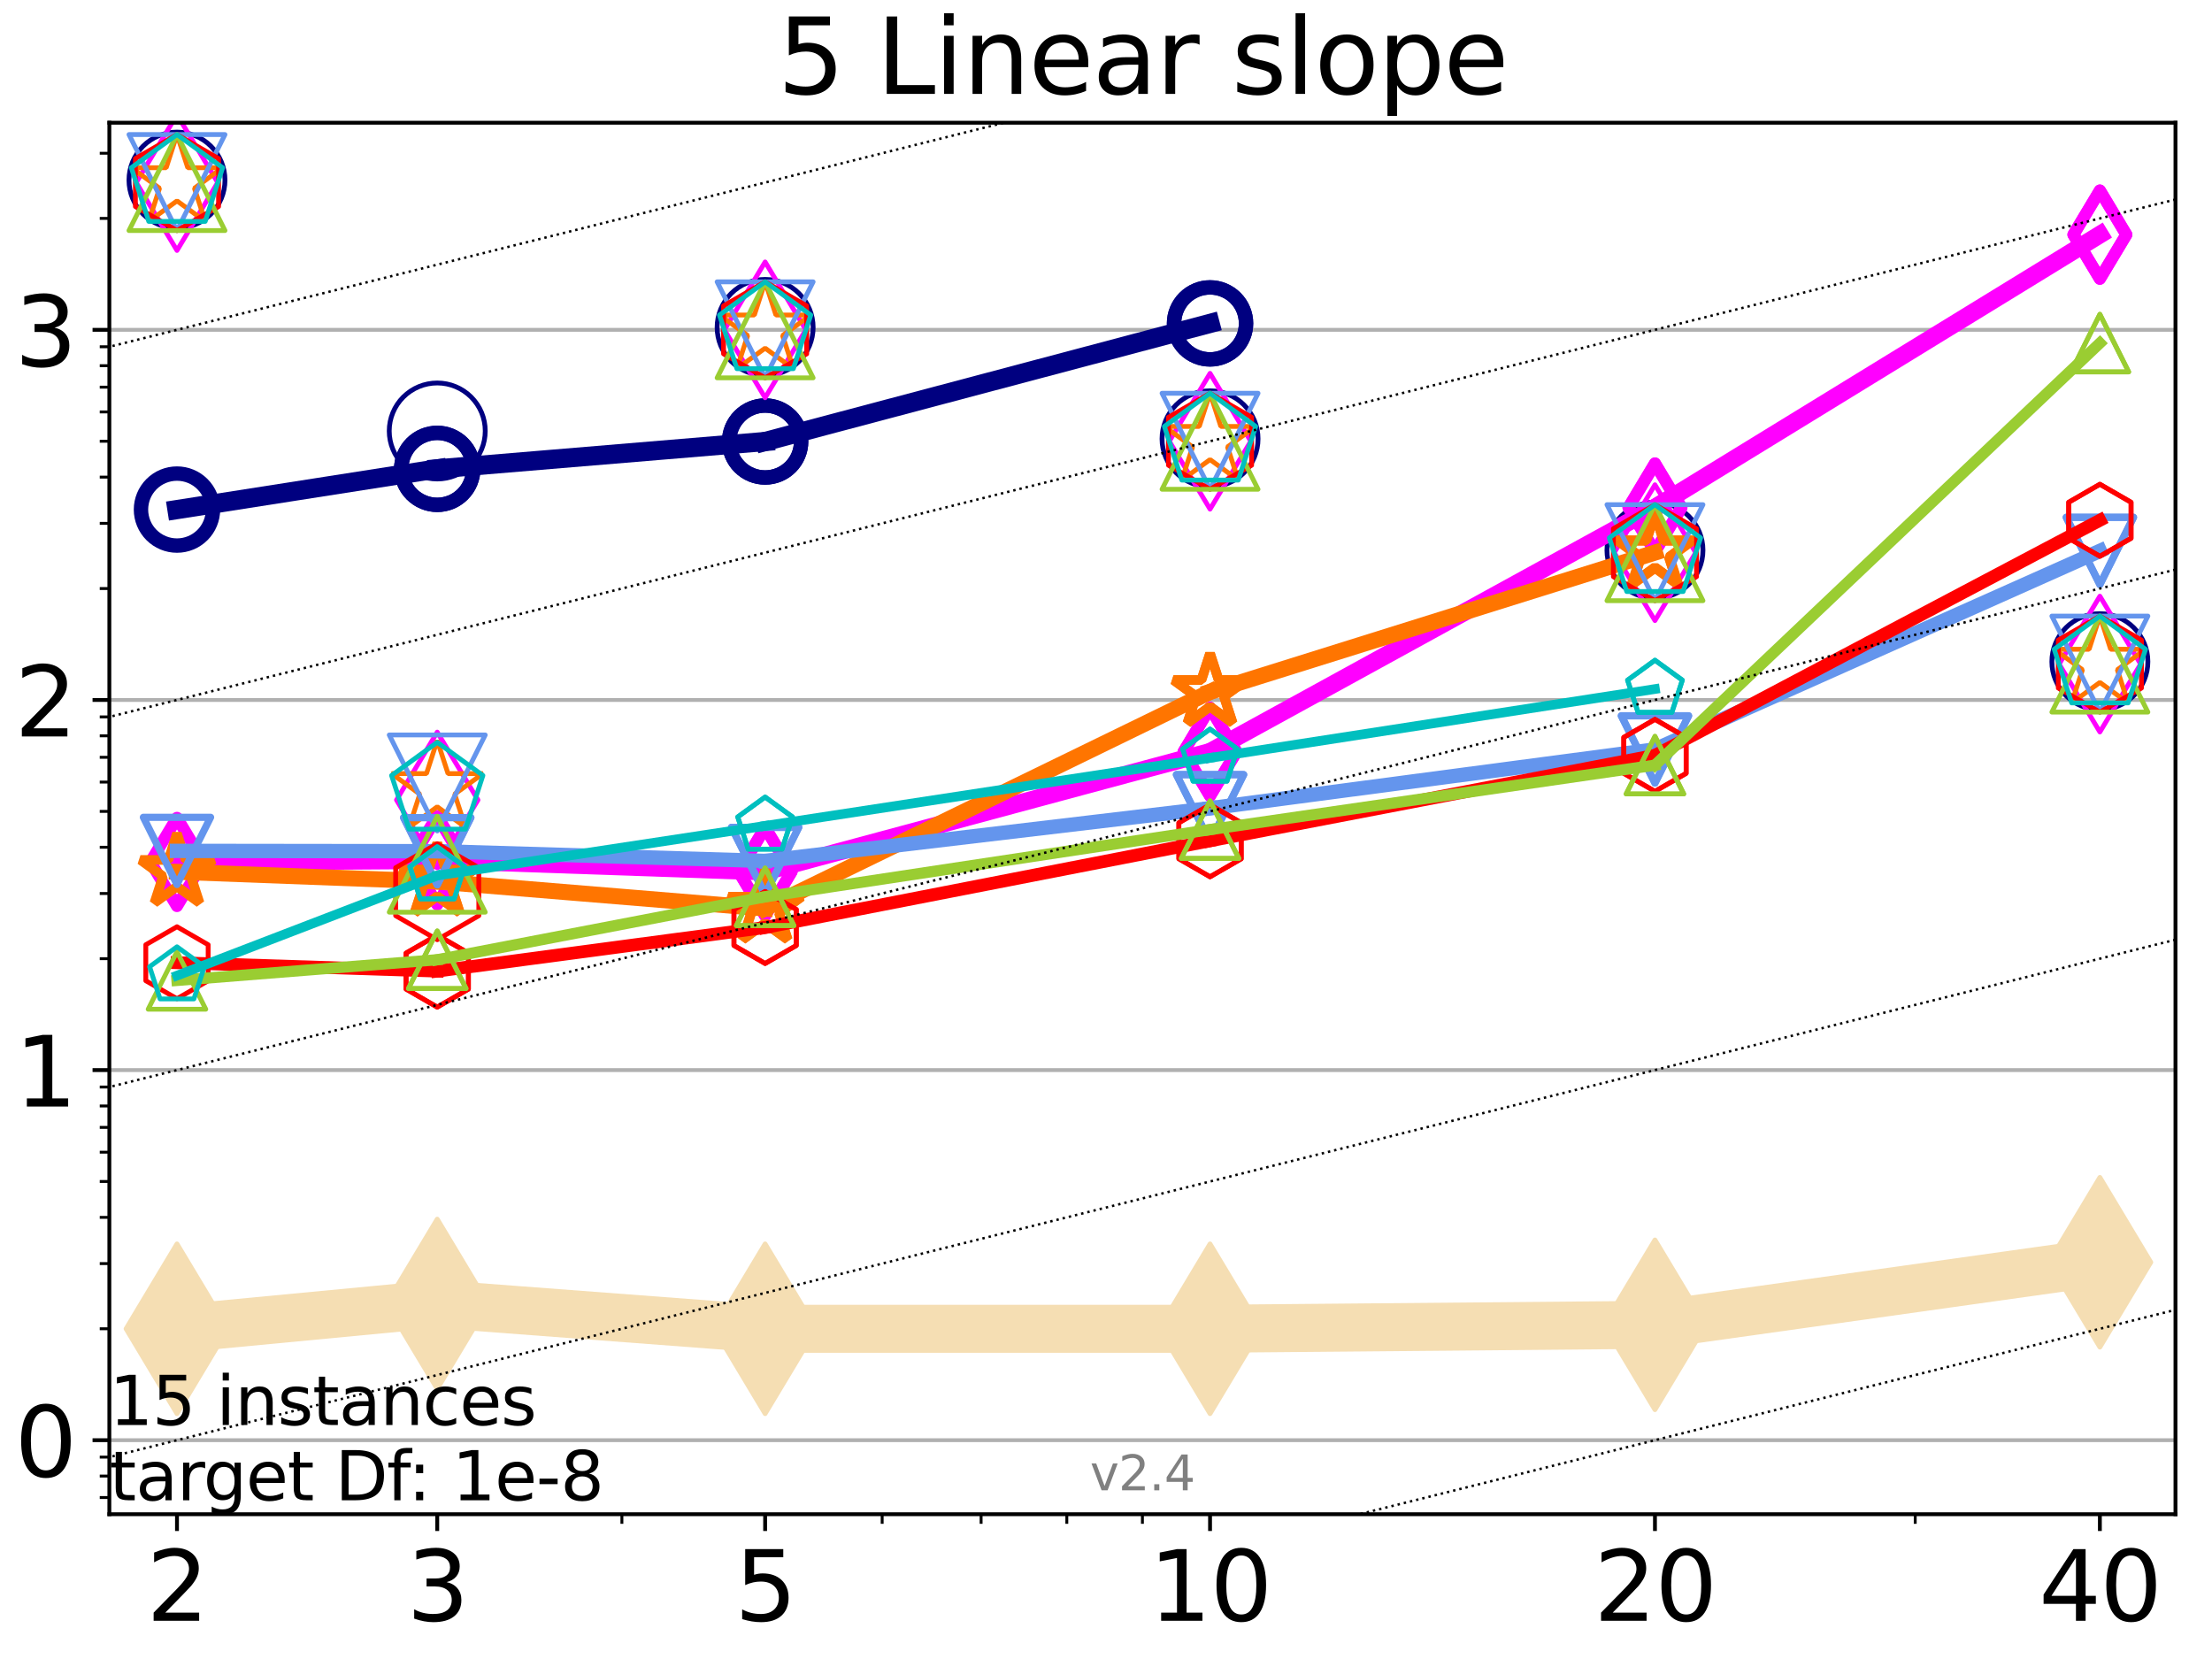 <?xml version="1.0" encoding="utf-8" standalone="no"?>
<!DOCTYPE svg PUBLIC "-//W3C//DTD SVG 1.1//EN"
  "http://www.w3.org/Graphics/SVG/1.1/DTD/svg11.dtd">
<svg height="345.6pt" version="1.1" viewBox="0 0 460.8 345.6" width="460.8pt" xmlns="http://www.w3.org/2000/svg" xmlns:xlink="http://www.w3.org/1999/xlink">
 <defs>
  <style type="text/css">*{stroke-linecap:butt;stroke-linejoin:round;}</style>
 </defs>
 <g id="figure_1">
  <g id="patch_1">
   <path d="M 0 345.6 
L 460.8 345.6 
L 460.8 0 
L 0 0 
z
" style="fill:#ffffff;"/>
  </g>
  <g id="axes_1">
   <g id="patch_2">
    <path d="M 22.78 315.44 
L 453.192 315.44 
L 453.192 25.56 
L 22.78 25.56 
z
" style="fill:#ffffff;"/>
   </g>
   <g id="line2d_1">
    <path clip-path="url(#p281aecee78)" d="M 36.868 276.809 
L 91.085 271.648 
L 159.39 276.809 
L 252.074 276.809 
L 344.758 275.982 
L 437.443 262.954 
" style="fill:none;stroke:#f5deb3;stroke-linecap:square;stroke-width:10;"/>
    <defs>
     <path d="M 0 17.678 
L 10.607 0 
L 0 -17.678 
L -10.607 0 
z
" id="mf7fc066763" style="stroke:#f5deb3;stroke-linejoin:miter;"/>
    </defs>
    <g clip-path="url(#p281aecee78)">
     <use style="fill:#f5deb3;stroke:#f5deb3;stroke-linejoin:miter;" x="36.868" xlink:href="#mf7fc066763" y="276.809"/>
     <use style="fill:#f5deb3;stroke:#f5deb3;stroke-linejoin:miter;" x="91.085" xlink:href="#mf7fc066763" y="271.648"/>
     <use style="fill:#f5deb3;stroke:#f5deb3;stroke-linejoin:miter;" x="159.39" xlink:href="#mf7fc066763" y="276.809"/>
     <use style="fill:#f5deb3;stroke:#f5deb3;stroke-linejoin:miter;" x="252.074" xlink:href="#mf7fc066763" y="276.809"/>
     <use style="fill:#f5deb3;stroke:#f5deb3;stroke-linejoin:miter;" x="344.758" xlink:href="#mf7fc066763" y="275.982"/>
     <use style="fill:#f5deb3;stroke:#f5deb3;stroke-linejoin:miter;" x="437.443" xlink:href="#mf7fc066763" y="262.954"/>
    </g>
   </g>
   <g id="matplotlib.axis_1">
    <g id="xtick_1">
     <g id="line2d_2">
      <defs>
       <path d="M 0 0 
L 0 3.5 
" id="mc349b47c39" style="stroke:#000000;stroke-width:0.8;"/>
      </defs>
      <g>
       <use style="stroke:#000000;stroke-width:0.8;" x="36.868" xlink:href="#mc349b47c39" y="315.44"/>
      </g>
     </g>
     <g id="text_1">
      <!-- 2 -->
      <g transform="translate(30.506 337.637)scale(0.2 -0.2)">
       <defs>
        <path d="M 1228 531 
L 3431 531 
L 3431 0 
L 469 0 
L 469 531 
Q 828 903 1448 1529 
Q 2069 2156 2228 2338 
Q 2531 2678 2651 2914 
Q 2772 3150 2772 3378 
Q 2772 3750 2511 3984 
Q 2250 4219 1831 4219 
Q 1534 4219 1204 4116 
Q 875 4013 500 3803 
L 500 4441 
Q 881 4594 1212 4672 
Q 1544 4750 1819 4750 
Q 2544 4750 2975 4387 
Q 3406 4025 3406 3419 
Q 3406 3131 3298 2873 
Q 3191 2616 2906 2266 
Q 2828 2175 2409 1742 
Q 1991 1309 1228 531 
z
" id="DejaVuSans-32" transform="scale(0.016)"/>
       </defs>
       <use xlink:href="#DejaVuSans-32"/>
      </g>
     </g>
    </g>
    <g id="xtick_2">
     <g id="line2d_3">
      <g>
       <use style="stroke:#000000;stroke-width:0.8;" x="91.085" xlink:href="#mc349b47c39" y="315.44"/>
      </g>
     </g>
     <g id="text_2">
      <!-- 3 -->
      <g transform="translate(84.723 337.637)scale(0.2 -0.2)">
       <defs>
        <path d="M 2597 2516 
Q 3050 2419 3304 2112 
Q 3559 1806 3559 1356 
Q 3559 666 3084 287 
Q 2609 -91 1734 -91 
Q 1441 -91 1130 -33 
Q 819 25 488 141 
L 488 750 
Q 750 597 1062 519 
Q 1375 441 1716 441 
Q 2309 441 2620 675 
Q 2931 909 2931 1356 
Q 2931 1769 2642 2001 
Q 2353 2234 1838 2234 
L 1294 2234 
L 1294 2753 
L 1863 2753 
Q 2328 2753 2575 2939 
Q 2822 3125 2822 3475 
Q 2822 3834 2567 4026 
Q 2313 4219 1838 4219 
Q 1578 4219 1281 4162 
Q 984 4106 628 3988 
L 628 4550 
Q 988 4650 1302 4700 
Q 1616 4750 1894 4750 
Q 2613 4750 3031 4423 
Q 3450 4097 3450 3541 
Q 3450 3153 3228 2886 
Q 3006 2619 2597 2516 
z
" id="DejaVuSans-33" transform="scale(0.016)"/>
       </defs>
       <use xlink:href="#DejaVuSans-33"/>
      </g>
     </g>
    </g>
    <g id="xtick_3">
     <g id="line2d_4">
      <g>
       <use style="stroke:#000000;stroke-width:0.8;" x="159.39" xlink:href="#mc349b47c39" y="315.44"/>
      </g>
     </g>
     <g id="text_3">
      <!-- 5 -->
      <g transform="translate(153.028 337.637)scale(0.2 -0.2)">
       <defs>
        <path d="M 691 4666 
L 3169 4666 
L 3169 4134 
L 1269 4134 
L 1269 2991 
Q 1406 3038 1543 3061 
Q 1681 3084 1819 3084 
Q 2600 3084 3056 2656 
Q 3513 2228 3513 1497 
Q 3513 744 3044 326 
Q 2575 -91 1722 -91 
Q 1428 -91 1123 -41 
Q 819 9 494 109 
L 494 744 
Q 775 591 1075 516 
Q 1375 441 1709 441 
Q 2250 441 2565 725 
Q 2881 1009 2881 1497 
Q 2881 1984 2565 2268 
Q 2250 2553 1709 2553 
Q 1456 2553 1204 2497 
Q 953 2441 691 2322 
L 691 4666 
z
" id="DejaVuSans-35" transform="scale(0.016)"/>
       </defs>
       <use xlink:href="#DejaVuSans-35"/>
      </g>
     </g>
    </g>
    <g id="xtick_4">
     <g id="line2d_5">
      <g>
       <use style="stroke:#000000;stroke-width:0.8;" x="252.074" xlink:href="#mc349b47c39" y="315.44"/>
      </g>
     </g>
     <g id="text_4">
      <!-- 10 -->
      <g transform="translate(239.349 337.637)scale(0.2 -0.2)">
       <defs>
        <path d="M 794 531 
L 1825 531 
L 1825 4091 
L 703 3866 
L 703 4441 
L 1819 4666 
L 2450 4666 
L 2450 531 
L 3481 531 
L 3481 0 
L 794 0 
L 794 531 
z
" id="DejaVuSans-31" transform="scale(0.016)"/>
        <path d="M 2034 4250 
Q 1547 4250 1301 3770 
Q 1056 3291 1056 2328 
Q 1056 1369 1301 889 
Q 1547 409 2034 409 
Q 2525 409 2770 889 
Q 3016 1369 3016 2328 
Q 3016 3291 2770 3770 
Q 2525 4250 2034 4250 
z
M 2034 4750 
Q 2819 4750 3233 4129 
Q 3647 3509 3647 2328 
Q 3647 1150 3233 529 
Q 2819 -91 2034 -91 
Q 1250 -91 836 529 
Q 422 1150 422 2328 
Q 422 3509 836 4129 
Q 1250 4750 2034 4750 
z
" id="DejaVuSans-30" transform="scale(0.016)"/>
       </defs>
       <use xlink:href="#DejaVuSans-31"/>
       <use x="63.623" xlink:href="#DejaVuSans-30"/>
      </g>
     </g>
    </g>
    <g id="xtick_5">
     <g id="line2d_6">
      <g>
       <use style="stroke:#000000;stroke-width:0.8;" x="344.758" xlink:href="#mc349b47c39" y="315.44"/>
      </g>
     </g>
     <g id="text_5">
      <!-- 20 -->
      <g transform="translate(332.033 337.637)scale(0.2 -0.2)">
       <use xlink:href="#DejaVuSans-32"/>
       <use x="63.623" xlink:href="#DejaVuSans-30"/>
      </g>
     </g>
    </g>
    <g id="xtick_6">
     <g id="line2d_7">
      <g>
       <use style="stroke:#000000;stroke-width:0.8;" x="437.443" xlink:href="#mc349b47c39" y="315.44"/>
      </g>
     </g>
     <g id="text_6">
      <!-- 40 -->
      <g transform="translate(424.718 337.637)scale(0.2 -0.2)">
       <defs>
        <path d="M 2419 4116 
L 825 1625 
L 2419 1625 
L 2419 4116 
z
M 2253 4666 
L 3047 4666 
L 3047 1625 
L 3713 1625 
L 3713 1100 
L 3047 1100 
L 3047 0 
L 2419 0 
L 2419 1100 
L 313 1100 
L 313 1709 
L 2253 4666 
z
" id="DejaVuSans-34" transform="scale(0.016)"/>
       </defs>
       <use xlink:href="#DejaVuSans-34"/>
       <use x="63.623" xlink:href="#DejaVuSans-30"/>
      </g>
     </g>
    </g>
    <g id="xtick_7">
     <g id="line2d_8">
      <defs>
       <path d="M 0 0 
L 0 2 
" id="m48a890857a" style="stroke:#000000;stroke-width:0.6;"/>
      </defs>
      <g>
       <use style="stroke:#000000;stroke-width:0.6;" x="129.552" xlink:href="#m48a890857a" y="315.44"/>
      </g>
     </g>
    </g>
    <g id="xtick_8">
     <g id="line2d_9">
      <g>
       <use style="stroke:#000000;stroke-width:0.6;" x="183.769" xlink:href="#m48a890857a" y="315.44"/>
      </g>
     </g>
    </g>
    <g id="xtick_9">
     <g id="line2d_10">
      <g>
       <use style="stroke:#000000;stroke-width:0.6;" x="204.381" xlink:href="#m48a890857a" y="315.44"/>
      </g>
     </g>
    </g>
    <g id="xtick_10">
     <g id="line2d_11">
      <g>
       <use style="stroke:#000000;stroke-width:0.6;" x="222.237" xlink:href="#m48a890857a" y="315.44"/>
      </g>
     </g>
    </g>
    <g id="xtick_11">
     <g id="line2d_12">
      <g>
       <use style="stroke:#000000;stroke-width:0.6;" x="237.986" xlink:href="#m48a890857a" y="315.44"/>
      </g>
     </g>
    </g>
    <g id="xtick_12">
     <g id="line2d_13">
      <g>
       <use style="stroke:#000000;stroke-width:0.6;" x="398.975" xlink:href="#m48a890857a" y="315.44"/>
      </g>
     </g>
    </g>
   </g>
   <g id="matplotlib.axis_2">
    <g id="ytick_1">
     <g id="line2d_14">
      <path clip-path="url(#p281aecee78)" d="M 22.78 300.019 
L 453.192 300.019 
" style="fill:none;stroke:#b0b0b0;stroke-linecap:square;stroke-width:0.8;"/>
     </g>
     <g id="line2d_15">
      <defs>
       <path d="M 0 0 
L -3.5 0 
" id="m518817bf8b" style="stroke:#000000;stroke-width:0.8;"/>
      </defs>
      <g>
       <use style="stroke:#000000;stroke-width:0.8;" x="22.78" xlink:href="#m518817bf8b" y="300.019"/>
      </g>
     </g>
     <g id="text_7">
      <!-- 0 -->
      <g transform="translate(3.055 307.618)scale(0.2 -0.2)">
       <use xlink:href="#DejaVuSans-30"/>
      </g>
     </g>
    </g>
    <g id="ytick_2">
     <g id="line2d_16">
      <path clip-path="url(#p281aecee78)" d="M 22.78 222.917 
L 453.192 222.917 
" style="fill:none;stroke:#b0b0b0;stroke-linecap:square;stroke-width:0.8;"/>
     </g>
     <g id="line2d_17">
      <g>
       <use style="stroke:#000000;stroke-width:0.8;" x="22.78" xlink:href="#m518817bf8b" y="222.917"/>
      </g>
     </g>
     <g id="text_8">
      <!-- 1 -->
      <g transform="translate(3.055 230.515)scale(0.2 -0.2)">
       <use xlink:href="#DejaVuSans-31"/>
      </g>
     </g>
    </g>
    <g id="ytick_3">
     <g id="line2d_18">
      <path clip-path="url(#p281aecee78)" d="M 22.78 145.814 
L 453.192 145.814 
" style="fill:none;stroke:#b0b0b0;stroke-linecap:square;stroke-width:0.8;"/>
     </g>
     <g id="line2d_19">
      <g>
       <use style="stroke:#000000;stroke-width:0.8;" x="22.78" xlink:href="#m518817bf8b" y="145.814"/>
      </g>
     </g>
     <g id="text_9">
      <!-- 2 -->
      <g transform="translate(3.055 153.413)scale(0.2 -0.2)">
       <use xlink:href="#DejaVuSans-32"/>
      </g>
     </g>
    </g>
    <g id="ytick_4">
     <g id="line2d_20">
      <path clip-path="url(#p281aecee78)" d="M 22.78 68.712 
L 453.192 68.712 
" style="fill:none;stroke:#b0b0b0;stroke-linecap:square;stroke-width:0.8;"/>
     </g>
     <g id="line2d_21">
      <g>
       <use style="stroke:#000000;stroke-width:0.8;" x="22.78" xlink:href="#m518817bf8b" y="68.712"/>
      </g>
     </g>
     <g id="text_10">
      <!-- 3 -->
      <g transform="translate(3.055 76.31)scale(0.2 -0.2)">
       <use xlink:href="#DejaVuSans-33"/>
      </g>
     </g>
    </g>
    <g id="ytick_5">
     <g id="line2d_22">
      <defs>
       <path d="M 0 0 
L -2 0 
" id="m14142fb1d9" style="stroke:#000000;stroke-width:0.6;"/>
      </defs>
      <g>
       <use style="stroke:#000000;stroke-width:0.6;" x="22.78" xlink:href="#m14142fb1d9" y="311.963"/>
      </g>
     </g>
    </g>
    <g id="ytick_6">
     <g id="line2d_23">
      <g>
       <use style="stroke:#000000;stroke-width:0.6;" x="22.78" xlink:href="#m14142fb1d9" y="307.491"/>
      </g>
     </g>
    </g>
    <g id="ytick_7">
     <g id="line2d_24">
      <g>
       <use style="stroke:#000000;stroke-width:0.6;" x="22.78" xlink:href="#m14142fb1d9" y="303.547"/>
      </g>
     </g>
    </g>
    <g id="ytick_8">
     <g id="line2d_25">
      <g>
       <use style="stroke:#000000;stroke-width:0.6;" x="22.78" xlink:href="#m14142fb1d9" y="276.809"/>
      </g>
     </g>
    </g>
    <g id="ytick_9">
     <g id="line2d_26">
      <g>
       <use style="stroke:#000000;stroke-width:0.6;" x="22.78" xlink:href="#m14142fb1d9" y="263.232"/>
      </g>
     </g>
    </g>
    <g id="ytick_10">
     <g id="line2d_27">
      <g>
       <use style="stroke:#000000;stroke-width:0.6;" x="22.78" xlink:href="#m14142fb1d9" y="253.599"/>
      </g>
     </g>
    </g>
    <g id="ytick_11">
     <g id="line2d_28">
      <g>
       <use style="stroke:#000000;stroke-width:0.6;" x="22.78" xlink:href="#m14142fb1d9" y="246.127"/>
      </g>
     </g>
    </g>
    <g id="ytick_12">
     <g id="line2d_29">
      <g>
       <use style="stroke:#000000;stroke-width:0.6;" x="22.78" xlink:href="#m14142fb1d9" y="240.022"/>
      </g>
     </g>
    </g>
    <g id="ytick_13">
     <g id="line2d_30">
      <g>
       <use style="stroke:#000000;stroke-width:0.6;" x="22.78" xlink:href="#m14142fb1d9" y="234.86"/>
      </g>
     </g>
    </g>
    <g id="ytick_14">
     <g id="line2d_31">
      <g>
       <use style="stroke:#000000;stroke-width:0.6;" x="22.78" xlink:href="#m14142fb1d9" y="230.389"/>
      </g>
     </g>
    </g>
    <g id="ytick_15">
     <g id="line2d_32">
      <g>
       <use style="stroke:#000000;stroke-width:0.6;" x="22.78" xlink:href="#m14142fb1d9" y="226.445"/>
      </g>
     </g>
    </g>
    <g id="ytick_16">
     <g id="line2d_33">
      <g>
       <use style="stroke:#000000;stroke-width:0.6;" x="22.78" xlink:href="#m14142fb1d9" y="199.707"/>
      </g>
     </g>
    </g>
    <g id="ytick_17">
     <g id="line2d_34">
      <g>
       <use style="stroke:#000000;stroke-width:0.6;" x="22.78" xlink:href="#m14142fb1d9" y="186.13"/>
      </g>
     </g>
    </g>
    <g id="ytick_18">
     <g id="line2d_35">
      <g>
       <use style="stroke:#000000;stroke-width:0.6;" x="22.78" xlink:href="#m14142fb1d9" y="176.496"/>
      </g>
     </g>
    </g>
    <g id="ytick_19">
     <g id="line2d_36">
      <g>
       <use style="stroke:#000000;stroke-width:0.6;" x="22.78" xlink:href="#m14142fb1d9" y="169.024"/>
      </g>
     </g>
    </g>
    <g id="ytick_20">
     <g id="line2d_37">
      <g>
       <use style="stroke:#000000;stroke-width:0.6;" x="22.78" xlink:href="#m14142fb1d9" y="162.919"/>
      </g>
     </g>
    </g>
    <g id="ytick_21">
     <g id="line2d_38">
      <g>
       <use style="stroke:#000000;stroke-width:0.6;" x="22.78" xlink:href="#m14142fb1d9" y="157.758"/>
      </g>
     </g>
    </g>
    <g id="ytick_22">
     <g id="line2d_39">
      <g>
       <use style="stroke:#000000;stroke-width:0.6;" x="22.78" xlink:href="#m14142fb1d9" y="153.286"/>
      </g>
     </g>
    </g>
    <g id="ytick_23">
     <g id="line2d_40">
      <g>
       <use style="stroke:#000000;stroke-width:0.6;" x="22.78" xlink:href="#m14142fb1d9" y="149.342"/>
      </g>
     </g>
    </g>
    <g id="ytick_24">
     <g id="line2d_41">
      <g>
       <use style="stroke:#000000;stroke-width:0.6;" x="22.78" xlink:href="#m14142fb1d9" y="122.604"/>
      </g>
     </g>
    </g>
    <g id="ytick_25">
     <g id="line2d_42">
      <g>
       <use style="stroke:#000000;stroke-width:0.6;" x="22.78" xlink:href="#m14142fb1d9" y="109.027"/>
      </g>
     </g>
    </g>
    <g id="ytick_26">
     <g id="line2d_43">
      <g>
       <use style="stroke:#000000;stroke-width:0.6;" x="22.78" xlink:href="#m14142fb1d9" y="99.394"/>
      </g>
     </g>
    </g>
    <g id="ytick_27">
     <g id="line2d_44">
      <g>
       <use style="stroke:#000000;stroke-width:0.6;" x="22.78" xlink:href="#m14142fb1d9" y="91.922"/>
      </g>
     </g>
    </g>
    <g id="ytick_28">
     <g id="line2d_45">
      <g>
       <use style="stroke:#000000;stroke-width:0.6;" x="22.78" xlink:href="#m14142fb1d9" y="85.817"/>
      </g>
     </g>
    </g>
    <g id="ytick_29">
     <g id="line2d_46">
      <g>
       <use style="stroke:#000000;stroke-width:0.6;" x="22.78" xlink:href="#m14142fb1d9" y="80.655"/>
      </g>
     </g>
    </g>
    <g id="ytick_30">
     <g id="line2d_47">
      <g>
       <use style="stroke:#000000;stroke-width:0.6;" x="22.78" xlink:href="#m14142fb1d9" y="76.184"/>
      </g>
     </g>
    </g>
    <g id="ytick_31">
     <g id="line2d_48">
      <g>
       <use style="stroke:#000000;stroke-width:0.6;" x="22.78" xlink:href="#m14142fb1d9" y="72.24"/>
      </g>
     </g>
    </g>
    <g id="ytick_32">
     <g id="line2d_49">
      <g>
       <use style="stroke:#000000;stroke-width:0.6;" x="22.78" xlink:href="#m14142fb1d9" y="45.501"/>
      </g>
     </g>
    </g>
    <g id="ytick_33">
     <g id="line2d_50">
      <g>
       <use style="stroke:#000000;stroke-width:0.6;" x="22.78" xlink:href="#m14142fb1d9" y="31.924"/>
      </g>
     </g>
    </g>
   </g>
   <g id="line2d_51">
    <path clip-path="url(#p281aecee78)" d="M 36.868 106.155 
L 91.085 97.673 
" style="fill:none;stroke:#000080;stroke-linecap:square;stroke-width:4;"/>
    <defs>
     <path d="M 0 7.5 
C 1.989 7.5 3.897 6.71 5.303 5.303 
C 6.71 3.897 7.5 1.989 7.5 0 
C 7.5 -1.989 6.71 -3.897 5.303 -5.303 
C 3.897 -6.71 1.989 -7.5 0 -7.5 
C -1.989 -7.5 -3.897 -6.71 -5.303 -5.303 
C -6.71 -3.897 -7.5 -1.989 -7.5 0 
C -7.5 1.989 -6.71 3.897 -5.303 5.303 
C -3.897 6.71 -1.989 7.5 0 7.5 
z
" id="m28bea06f94" style="stroke:#000080;stroke-width:3;"/>
    </defs>
    <g clip-path="url(#p281aecee78)">
     <use style="fill-opacity:0;stroke:#000080;stroke-width:3;" x="36.868" xlink:href="#m28bea06f94" y="106.155"/>
     <use style="fill-opacity:0;stroke:#000080;stroke-width:3;" x="91.085" xlink:href="#m28bea06f94" y="97.673"/>
    </g>
   </g>
   <g id="line2d_52">
    <path clip-path="url(#p281aecee78)" d="M 91.085 97.673 
L 159.39 91.974 
" style="fill:none;stroke:#000080;stroke-linecap:square;stroke-width:4;"/>
    <g clip-path="url(#p281aecee78)">
     <use style="fill-opacity:0;stroke:#000080;stroke-width:3;" x="91.085" xlink:href="#m28bea06f94" y="97.673"/>
     <use style="fill-opacity:0;stroke:#000080;stroke-width:3;" x="159.39" xlink:href="#m28bea06f94" y="91.974"/>
    </g>
   </g>
   <g id="line2d_53">
    <path clip-path="url(#p281aecee78)" d="M 159.39 91.974 
L 252.074 67.37 
" style="fill:none;stroke:#000080;stroke-linecap:square;stroke-width:4;"/>
    <g clip-path="url(#p281aecee78)">
     <use style="fill-opacity:0;stroke:#000080;stroke-width:3;" x="159.39" xlink:href="#m28bea06f94" y="91.974"/>
     <use style="fill-opacity:0;stroke:#000080;stroke-width:3;" x="252.074" xlink:href="#m28bea06f94" y="67.37"/>
    </g>
   </g>
   <g id="line2d_54">
    <path clip-path="url(#p281aecee78)" d="M 252.074 67.37 
" style="fill:none;stroke:#000080;stroke-linecap:square;stroke-width:4;"/>
    <g clip-path="url(#p281aecee78)">
     <use style="fill-opacity:0;stroke:#000080;stroke-width:3;" x="252.074" xlink:href="#m28bea06f94" y="67.37"/>
    </g>
   </g>
   <g id="line2d_55"/>
   <g id="line2d_56">
    <defs>
     <path d="M 0 10 
C 2.652 10 5.196 8.946 7.071 7.071 
C 8.946 5.196 10 2.652 10 0 
C 10 -2.652 8.946 -5.196 7.071 -7.071 
C 5.196 -8.946 2.652 -10 0 -10 
C -2.652 -10 -5.196 -8.946 -7.071 -7.071 
C -8.946 -5.196 -10 -2.652 -10 0 
C -10 2.652 -8.946 5.196 -7.071 7.071 
C -5.196 8.946 -2.652 10 0 10 
z
" id="me063a33dad" style="stroke:#000080;"/>
    </defs>
    <g clip-path="url(#p281aecee78)">
     <use style="fill-opacity:0;stroke:#000080;" x="36.868" xlink:href="#me063a33dad" y="37.524"/>
     <use style="fill-opacity:0;stroke:#000080;" x="91.085" xlink:href="#me063a33dad" y="89.782"/>
     <use style="fill-opacity:0;stroke:#000080;" x="159.39" xlink:href="#me063a33dad" y="68.206"/>
     <use style="fill-opacity:0;stroke:#000080;" x="252.074" xlink:href="#me063a33dad" y="91.417"/>
     <use style="fill-opacity:0;stroke:#000080;" x="344.758" xlink:href="#me063a33dad" y="114.627"/>
     <use style="fill-opacity:0;stroke:#000080;" x="437.443" xlink:href="#me063a33dad" y="137.837"/>
    </g>
   </g>
   <g id="line2d_57">
    <path clip-path="url(#p281aecee78)" d="M 36.868 179.563 
L 91.085 179.208 
" style="fill:none;stroke:#ff00ff;stroke-linecap:square;stroke-width:3.667;"/>
    <defs>
     <path d="M 0 9.192 
L 5.515 0 
L 0 -9.192 
L -5.515 0 
z
" id="mf98ab2206b" style="stroke:#ff00ff;stroke-linejoin:miter;stroke-width:2.5;"/>
    </defs>
    <g clip-path="url(#p281aecee78)">
     <use style="fill-opacity:0;stroke:#ff00ff;stroke-linejoin:miter;stroke-width:2.5;" x="36.868" xlink:href="#mf98ab2206b" y="179.563"/>
     <use style="fill-opacity:0;stroke:#ff00ff;stroke-linejoin:miter;stroke-width:2.5;" x="91.085" xlink:href="#mf98ab2206b" y="179.208"/>
    </g>
   </g>
   <g id="line2d_58">
    <path clip-path="url(#p281aecee78)" d="M 91.085 179.208 
L 159.39 181.573 
" style="fill:none;stroke:#ff00ff;stroke-linecap:square;stroke-width:3.667;"/>
    <g clip-path="url(#p281aecee78)">
     <use style="fill-opacity:0;stroke:#ff00ff;stroke-linejoin:miter;stroke-width:2.5;" x="91.085" xlink:href="#mf98ab2206b" y="179.208"/>
     <use style="fill-opacity:0;stroke:#ff00ff;stroke-linejoin:miter;stroke-width:2.5;" x="159.39" xlink:href="#mf98ab2206b" y="181.573"/>
    </g>
   </g>
   <g id="line2d_59">
    <path clip-path="url(#p281aecee78)" d="M 159.39 181.573 
L 252.074 156.616 
" style="fill:none;stroke:#ff00ff;stroke-linecap:square;stroke-width:3.667;"/>
    <g clip-path="url(#p281aecee78)">
     <use style="fill-opacity:0;stroke:#ff00ff;stroke-linejoin:miter;stroke-width:2.5;" x="159.39" xlink:href="#mf98ab2206b" y="181.573"/>
     <use style="fill-opacity:0;stroke:#ff00ff;stroke-linejoin:miter;stroke-width:2.5;" x="252.074" xlink:href="#mf98ab2206b" y="156.616"/>
    </g>
   </g>
   <g id="line2d_60">
    <path clip-path="url(#p281aecee78)" d="M 252.074 156.616 
L 344.758 105.736 
" style="fill:none;stroke:#ff00ff;stroke-linecap:square;stroke-width:3.667;"/>
    <g clip-path="url(#p281aecee78)">
     <use style="fill-opacity:0;stroke:#ff00ff;stroke-linejoin:miter;stroke-width:2.5;" x="252.074" xlink:href="#mf98ab2206b" y="156.616"/>
     <use style="fill-opacity:0;stroke:#ff00ff;stroke-linejoin:miter;stroke-width:2.5;" x="344.758" xlink:href="#mf98ab2206b" y="105.736"/>
    </g>
   </g>
   <g id="line2d_61">
    <path clip-path="url(#p281aecee78)" d="M 344.758 105.736 
L 437.443 48.88 
" style="fill:none;stroke:#ff00ff;stroke-linecap:square;stroke-width:3.667;"/>
    <g clip-path="url(#p281aecee78)">
     <use style="fill-opacity:0;stroke:#ff00ff;stroke-linejoin:miter;stroke-width:2.5;" x="344.758" xlink:href="#mf98ab2206b" y="105.736"/>
     <use style="fill-opacity:0;stroke:#ff00ff;stroke-linejoin:miter;stroke-width:2.5;" x="437.443" xlink:href="#mf98ab2206b" y="48.88"/>
    </g>
   </g>
   <g id="line2d_62">
    <path clip-path="url(#p281aecee78)" d="M 437.443 48.88 
" style="fill:none;stroke:#ff00ff;stroke-linecap:square;stroke-width:3.667;"/>
    <g clip-path="url(#p281aecee78)">
     <use style="fill-opacity:0;stroke:#ff00ff;stroke-linejoin:miter;stroke-width:2.5;" x="437.443" xlink:href="#mf98ab2206b" y="48.88"/>
    </g>
   </g>
   <g id="line2d_63"/>
   <g id="line2d_64">
    <defs>
     <path d="M 0 14.142 
L 8.485 0 
L 0 -14.142 
L -8.485 0 
z
" id="md8a05128bb" style="stroke:#ff00ff;stroke-linejoin:miter;"/>
    </defs>
    <g clip-path="url(#p281aecee78)">
     <use style="fill-opacity:0;stroke:#ff00ff;stroke-linejoin:miter;" x="36.868" xlink:href="#md8a05128bb" y="38.029"/>
     <use style="fill-opacity:0;stroke:#ff00ff;stroke-linejoin:miter;" x="91.085" xlink:href="#md8a05128bb" y="166.655"/>
     <use style="fill-opacity:0;stroke:#ff00ff;stroke-linejoin:miter;" x="159.39" xlink:href="#md8a05128bb" y="68.712"/>
     <use style="fill-opacity:0;stroke:#ff00ff;stroke-linejoin:miter;" x="252.074" xlink:href="#md8a05128bb" y="91.922"/>
     <use style="fill-opacity:0;stroke:#ff00ff;stroke-linejoin:miter;" x="344.758" xlink:href="#md8a05128bb" y="115.132"/>
     <use style="fill-opacity:0;stroke:#ff00ff;stroke-linejoin:miter;" x="437.443" xlink:href="#md8a05128bb" y="138.342"/>
    </g>
   </g>
   <g id="line2d_65">
    <path clip-path="url(#p281aecee78)" d="M 36.868 181.612 
L 91.085 183.644 
" style="fill:none;stroke:#ff7500;stroke-linecap:square;stroke-width:3.333;"/>
    <defs>
     <path d="M 0 -8 
L -1.796 -2.472 
L -7.608 -2.472 
L -2.906 0.944 
L -4.702 6.472 
L -0 3.056 
L 4.702 6.472 
L 2.906 0.944 
L 7.608 -2.472 
L 1.796 -2.472 
z
" id="m171ee5f5c0" style="stroke:#ff7500;stroke-linejoin:bevel;stroke-width:2;"/>
    </defs>
    <g clip-path="url(#p281aecee78)">
     <use style="fill-opacity:0;stroke:#ff7500;stroke-linejoin:bevel;stroke-width:2;" x="36.868" xlink:href="#m171ee5f5c0" y="181.612"/>
     <use style="fill-opacity:0;stroke:#ff7500;stroke-linejoin:bevel;stroke-width:2;" x="91.085" xlink:href="#m171ee5f5c0" y="183.644"/>
    </g>
   </g>
   <g id="line2d_66">
    <path clip-path="url(#p281aecee78)" d="M 91.085 183.644 
L 159.39 189.263 
" style="fill:none;stroke:#ff7500;stroke-linecap:square;stroke-width:3.333;"/>
    <g clip-path="url(#p281aecee78)">
     <use style="fill-opacity:0;stroke:#ff7500;stroke-linejoin:bevel;stroke-width:2;" x="91.085" xlink:href="#m171ee5f5c0" y="183.644"/>
     <use style="fill-opacity:0;stroke:#ff7500;stroke-linejoin:bevel;stroke-width:2;" x="159.39" xlink:href="#m171ee5f5c0" y="189.263"/>
    </g>
   </g>
   <g id="line2d_67">
    <path clip-path="url(#p281aecee78)" d="M 159.39 189.263 
L 252.074 144.134 
" style="fill:none;stroke:#ff7500;stroke-linecap:square;stroke-width:3.333;"/>
    <g clip-path="url(#p281aecee78)">
     <use style="fill-opacity:0;stroke:#ff7500;stroke-linejoin:bevel;stroke-width:2;" x="159.39" xlink:href="#m171ee5f5c0" y="189.263"/>
     <use style="fill-opacity:0;stroke:#ff7500;stroke-linejoin:bevel;stroke-width:2;" x="252.074" xlink:href="#m171ee5f5c0" y="144.134"/>
    </g>
   </g>
   <g id="line2d_68">
    <path clip-path="url(#p281aecee78)" d="M 252.074 144.134 
L 344.758 115.115 
" style="fill:none;stroke:#ff7500;stroke-linecap:square;stroke-width:3.333;"/>
    <g clip-path="url(#p281aecee78)">
     <use style="fill-opacity:0;stroke:#ff7500;stroke-linejoin:bevel;stroke-width:2;" x="252.074" xlink:href="#m171ee5f5c0" y="144.134"/>
     <use style="fill-opacity:0;stroke:#ff7500;stroke-linejoin:bevel;stroke-width:2;" x="344.758" xlink:href="#m171ee5f5c0" y="115.115"/>
    </g>
   </g>
   <g id="line2d_69">
    <path clip-path="url(#p281aecee78)" d="M 344.758 115.115 
" style="fill:none;stroke:#ff7500;stroke-linecap:square;stroke-width:3.333;"/>
    <g clip-path="url(#p281aecee78)">
     <use style="fill-opacity:0;stroke:#ff7500;stroke-linejoin:bevel;stroke-width:2;" x="344.758" xlink:href="#m171ee5f5c0" y="115.115"/>
    </g>
   </g>
   <g id="line2d_70"/>
   <g id="line2d_71">
    <defs>
     <path d="M 0 -10 
L -2.245 -3.09 
L -9.511 -3.09 
L -3.633 1.18 
L -5.878 8.09 
L -0 3.82 
L 5.878 8.09 
L 3.633 1.18 
L 9.511 -3.09 
L 2.245 -3.09 
z
" id="m50d9238651" style="stroke:#ff7500;stroke-linejoin:bevel;"/>
    </defs>
    <g clip-path="url(#p281aecee78)">
     <use style="fill-opacity:0;stroke:#ff7500;stroke-linejoin:bevel;" x="36.868" xlink:href="#m50d9238651" y="38.029"/>
     <use style="fill-opacity:0;stroke:#ff7500;stroke-linejoin:bevel;" x="91.085" xlink:href="#m50d9238651" y="164.248"/>
     <use style="fill-opacity:0;stroke:#ff7500;stroke-linejoin:bevel;" x="159.39" xlink:href="#m50d9238651" y="68.712"/>
     <use style="fill-opacity:0;stroke:#ff7500;stroke-linejoin:bevel;" x="252.074" xlink:href="#m50d9238651" y="91.922"/>
     <use style="fill-opacity:0;stroke:#ff7500;stroke-linejoin:bevel;" x="344.758" xlink:href="#m50d9238651" y="115.132"/>
     <use style="fill-opacity:0;stroke:#ff7500;stroke-linejoin:bevel;" x="437.443" xlink:href="#m50d9238651" y="138.342"/>
    </g>
   </g>
   <g id="line2d_72">
    <path clip-path="url(#p281aecee78)" d="M 36.868 177.258 
L 91.085 177.325 
" style="fill:none;stroke:#6495ed;stroke-linecap:square;stroke-width:3;"/>
    <defs>
     <path d="M -0 7 
L 7 -7 
L -7 -7 
z
" id="mea95e3f6d0" style="stroke:#6495ed;stroke-linejoin:miter;stroke-width:1.5;"/>
    </defs>
    <g clip-path="url(#p281aecee78)">
     <use style="fill-opacity:0;stroke:#6495ed;stroke-linejoin:miter;stroke-width:1.5;" x="36.868" xlink:href="#mea95e3f6d0" y="177.258"/>
     <use style="fill-opacity:0;stroke:#6495ed;stroke-linejoin:miter;stroke-width:1.5;" x="91.085" xlink:href="#mea95e3f6d0" y="177.325"/>
    </g>
   </g>
   <g id="line2d_73">
    <path clip-path="url(#p281aecee78)" d="M 91.085 177.325 
L 159.39 179.349 
" style="fill:none;stroke:#6495ed;stroke-linecap:square;stroke-width:3;"/>
    <g clip-path="url(#p281aecee78)">
     <use style="fill-opacity:0;stroke:#6495ed;stroke-linejoin:miter;stroke-width:1.5;" x="91.085" xlink:href="#mea95e3f6d0" y="177.325"/>
     <use style="fill-opacity:0;stroke:#6495ed;stroke-linejoin:miter;stroke-width:1.5;" x="159.39" xlink:href="#mea95e3f6d0" y="179.349"/>
    </g>
   </g>
   <g id="line2d_74">
    <path clip-path="url(#p281aecee78)" d="M 159.39 179.349 
L 252.074 168.37 
" style="fill:none;stroke:#6495ed;stroke-linecap:square;stroke-width:3;"/>
    <g clip-path="url(#p281aecee78)">
     <use style="fill-opacity:0;stroke:#6495ed;stroke-linejoin:miter;stroke-width:1.5;" x="159.39" xlink:href="#mea95e3f6d0" y="179.349"/>
     <use style="fill-opacity:0;stroke:#6495ed;stroke-linejoin:miter;stroke-width:1.5;" x="252.074" xlink:href="#mea95e3f6d0" y="168.37"/>
    </g>
   </g>
   <g id="line2d_75">
    <path clip-path="url(#p281aecee78)" d="M 252.074 168.37 
L 344.758 156.116 
" style="fill:none;stroke:#6495ed;stroke-linecap:square;stroke-width:3;"/>
    <g clip-path="url(#p281aecee78)">
     <use style="fill-opacity:0;stroke:#6495ed;stroke-linejoin:miter;stroke-width:1.5;" x="252.074" xlink:href="#mea95e3f6d0" y="168.37"/>
     <use style="fill-opacity:0;stroke:#6495ed;stroke-linejoin:miter;stroke-width:1.5;" x="344.758" xlink:href="#mea95e3f6d0" y="156.116"/>
    </g>
   </g>
   <g id="line2d_76">
    <path clip-path="url(#p281aecee78)" d="M 344.758 156.116 
L 437.443 114.768 
" style="fill:none;stroke:#6495ed;stroke-linecap:square;stroke-width:3;"/>
    <g clip-path="url(#p281aecee78)">
     <use style="fill-opacity:0;stroke:#6495ed;stroke-linejoin:miter;stroke-width:1.5;" x="344.758" xlink:href="#mea95e3f6d0" y="156.116"/>
     <use style="fill-opacity:0;stroke:#6495ed;stroke-linejoin:miter;stroke-width:1.5;" x="437.443" xlink:href="#mea95e3f6d0" y="114.768"/>
    </g>
   </g>
   <g id="line2d_77">
    <path clip-path="url(#p281aecee78)" d="M 437.443 114.768 
" style="fill:none;stroke:#6495ed;stroke-linecap:square;stroke-width:3;"/>
    <g clip-path="url(#p281aecee78)">
     <use style="fill-opacity:0;stroke:#6495ed;stroke-linejoin:miter;stroke-width:1.5;" x="437.443" xlink:href="#mea95e3f6d0" y="114.768"/>
    </g>
   </g>
   <g id="line2d_78"/>
   <g id="line2d_79">
    <defs>
     <path d="M -0 10 
L 10 -10 
L -10 -10 
z
" id="mf2286cc263" style="stroke:#6495ed;stroke-linejoin:miter;"/>
    </defs>
    <g clip-path="url(#p281aecee78)">
     <use style="fill-opacity:0;stroke:#6495ed;stroke-linejoin:miter;" x="36.868" xlink:href="#mf2286cc263" y="38.029"/>
     <use style="fill-opacity:0;stroke:#6495ed;stroke-linejoin:miter;" x="91.085" xlink:href="#mf2286cc263" y="163.106"/>
     <use style="fill-opacity:0;stroke:#6495ed;stroke-linejoin:miter;" x="159.39" xlink:href="#mf2286cc263" y="68.712"/>
     <use style="fill-opacity:0;stroke:#6495ed;stroke-linejoin:miter;" x="252.074" xlink:href="#mf2286cc263" y="91.922"/>
     <use style="fill-opacity:0;stroke:#6495ed;stroke-linejoin:miter;" x="344.758" xlink:href="#mf2286cc263" y="115.132"/>
     <use style="fill-opacity:0;stroke:#6495ed;stroke-linejoin:miter;" x="437.443" xlink:href="#mf2286cc263" y="138.342"/>
    </g>
   </g>
   <g id="line2d_80">
    <path clip-path="url(#p281aecee78)" d="M 36.868 200.554 
L 91.085 202.297 
" style="fill:none;stroke:#ff0000;stroke-linecap:square;stroke-width:2.667;"/>
    <defs>
     <path d="M 0 -7.5 
L -6.495 -3.75 
L -6.495 3.75 
L -0 7.5 
L 6.495 3.75 
L 6.495 -3.75 
z
" id="m8ba55df83c" style="stroke:#ff0000;stroke-linejoin:miter;"/>
    </defs>
    <g clip-path="url(#p281aecee78)">
     <use style="fill-opacity:0;stroke:#ff0000;stroke-linejoin:miter;" x="36.868" xlink:href="#m8ba55df83c" y="200.554"/>
     <use style="fill-opacity:0;stroke:#ff0000;stroke-linejoin:miter;" x="91.085" xlink:href="#m8ba55df83c" y="202.297"/>
    </g>
   </g>
   <g id="line2d_81">
    <path clip-path="url(#p281aecee78)" d="M 91.085 202.297 
L 159.39 193.213 
" style="fill:none;stroke:#ff0000;stroke-linecap:square;stroke-width:2.667;"/>
    <g clip-path="url(#p281aecee78)">
     <use style="fill-opacity:0;stroke:#ff0000;stroke-linejoin:miter;" x="91.085" xlink:href="#m8ba55df83c" y="202.297"/>
     <use style="fill-opacity:0;stroke:#ff0000;stroke-linejoin:miter;" x="159.39" xlink:href="#m8ba55df83c" y="193.213"/>
    </g>
   </g>
   <g id="line2d_82">
    <path clip-path="url(#p281aecee78)" d="M 159.39 193.213 
L 252.074 175.151 
" style="fill:none;stroke:#ff0000;stroke-linecap:square;stroke-width:2.667;"/>
    <g clip-path="url(#p281aecee78)">
     <use style="fill-opacity:0;stroke:#ff0000;stroke-linejoin:miter;" x="159.39" xlink:href="#m8ba55df83c" y="193.213"/>
     <use style="fill-opacity:0;stroke:#ff0000;stroke-linejoin:miter;" x="252.074" xlink:href="#m8ba55df83c" y="175.151"/>
    </g>
   </g>
   <g id="line2d_83">
    <path clip-path="url(#p281aecee78)" d="M 252.074 175.151 
L 344.758 157.353 
" style="fill:none;stroke:#ff0000;stroke-linecap:square;stroke-width:2.667;"/>
    <g clip-path="url(#p281aecee78)">
     <use style="fill-opacity:0;stroke:#ff0000;stroke-linejoin:miter;" x="252.074" xlink:href="#m8ba55df83c" y="175.151"/>
     <use style="fill-opacity:0;stroke:#ff0000;stroke-linejoin:miter;" x="344.758" xlink:href="#m8ba55df83c" y="157.353"/>
    </g>
   </g>
   <g id="line2d_84">
    <path clip-path="url(#p281aecee78)" d="M 344.758 157.353 
L 437.443 108.381 
" style="fill:none;stroke:#ff0000;stroke-linecap:square;stroke-width:2.667;"/>
    <g clip-path="url(#p281aecee78)">
     <use style="fill-opacity:0;stroke:#ff0000;stroke-linejoin:miter;" x="344.758" xlink:href="#m8ba55df83c" y="157.353"/>
     <use style="fill-opacity:0;stroke:#ff0000;stroke-linejoin:miter;" x="437.443" xlink:href="#m8ba55df83c" y="108.381"/>
    </g>
   </g>
   <g id="line2d_85">
    <path clip-path="url(#p281aecee78)" d="M 437.443 108.381 
" style="fill:none;stroke:#ff0000;stroke-linecap:square;stroke-width:2.667;"/>
    <g clip-path="url(#p281aecee78)">
     <use style="fill-opacity:0;stroke:#ff0000;stroke-linejoin:miter;" x="437.443" xlink:href="#m8ba55df83c" y="108.381"/>
    </g>
   </g>
   <g id="line2d_86"/>
   <g id="line2d_87">
    <defs>
     <path d="M 0 -10 
L -8.66 -5 
L -8.66 5 
L -0 10 
L 8.66 5 
L 8.66 -5 
z
" id="m5ead962b52" style="stroke:#ff0000;stroke-linejoin:miter;"/>
    </defs>
    <g clip-path="url(#p281aecee78)">
     <use style="fill-opacity:0;stroke:#ff0000;stroke-linejoin:miter;" x="36.868" xlink:href="#m5ead962b52" y="38.029"/>
     <use style="fill-opacity:0;stroke:#ff0000;stroke-linejoin:miter;" x="91.085" xlink:href="#m5ead962b52" y="185.76"/>
     <use style="fill-opacity:0;stroke:#ff0000;stroke-linejoin:miter;" x="159.39" xlink:href="#m5ead962b52" y="68.712"/>
     <use style="fill-opacity:0;stroke:#ff0000;stroke-linejoin:miter;" x="252.074" xlink:href="#m5ead962b52" y="91.922"/>
     <use style="fill-opacity:0;stroke:#ff0000;stroke-linejoin:miter;" x="344.758" xlink:href="#m5ead962b52" y="115.132"/>
     <use style="fill-opacity:0;stroke:#ff0000;stroke-linejoin:miter;" x="437.443" xlink:href="#m5ead962b52" y="138.342"/>
    </g>
   </g>
   <g id="line2d_88">
    <path clip-path="url(#p281aecee78)" d="M 36.868 204.242 
L 91.085 199.931 
" style="fill:none;stroke:#9acd32;stroke-linecap:square;stroke-width:2.333;"/>
    <defs>
     <path d="M 0 -6 
L -6 6 
L 6 6 
z
" id="m927bee8760" style="stroke:#9acd32;stroke-linejoin:miter;"/>
    </defs>
    <g clip-path="url(#p281aecee78)">
     <use style="fill-opacity:0;stroke:#9acd32;stroke-linejoin:miter;" x="36.868" xlink:href="#m927bee8760" y="204.242"/>
     <use style="fill-opacity:0;stroke:#9acd32;stroke-linejoin:miter;" x="91.085" xlink:href="#m927bee8760" y="199.931"/>
    </g>
   </g>
   <g id="line2d_89">
    <path clip-path="url(#p281aecee78)" d="M 91.085 199.931 
L 159.39 186.821 
" style="fill:none;stroke:#9acd32;stroke-linecap:square;stroke-width:2.333;"/>
    <g clip-path="url(#p281aecee78)">
     <use style="fill-opacity:0;stroke:#9acd32;stroke-linejoin:miter;" x="91.085" xlink:href="#m927bee8760" y="199.931"/>
     <use style="fill-opacity:0;stroke:#9acd32;stroke-linejoin:miter;" x="159.39" xlink:href="#m927bee8760" y="186.821"/>
    </g>
   </g>
   <g id="line2d_90">
    <path clip-path="url(#p281aecee78)" d="M 159.39 186.821 
L 252.074 172.826 
" style="fill:none;stroke:#9acd32;stroke-linecap:square;stroke-width:2.333;"/>
    <g clip-path="url(#p281aecee78)">
     <use style="fill-opacity:0;stroke:#9acd32;stroke-linejoin:miter;" x="159.39" xlink:href="#m927bee8760" y="186.821"/>
     <use style="fill-opacity:0;stroke:#9acd32;stroke-linejoin:miter;" x="252.074" xlink:href="#m927bee8760" y="172.826"/>
    </g>
   </g>
   <g id="line2d_91">
    <path clip-path="url(#p281aecee78)" d="M 252.074 172.826 
L 344.758 159.393 
" style="fill:none;stroke:#9acd32;stroke-linecap:square;stroke-width:2.333;"/>
    <g clip-path="url(#p281aecee78)">
     <use style="fill-opacity:0;stroke:#9acd32;stroke-linejoin:miter;" x="252.074" xlink:href="#m927bee8760" y="172.826"/>
     <use style="fill-opacity:0;stroke:#9acd32;stroke-linejoin:miter;" x="344.758" xlink:href="#m927bee8760" y="159.393"/>
    </g>
   </g>
   <g id="line2d_92">
    <path clip-path="url(#p281aecee78)" d="M 344.758 159.393 
L 437.443 71.474 
" style="fill:none;stroke:#9acd32;stroke-linecap:square;stroke-width:2.333;"/>
    <g clip-path="url(#p281aecee78)">
     <use style="fill-opacity:0;stroke:#9acd32;stroke-linejoin:miter;" x="344.758" xlink:href="#m927bee8760" y="159.393"/>
     <use style="fill-opacity:0;stroke:#9acd32;stroke-linejoin:miter;" x="437.443" xlink:href="#m927bee8760" y="71.474"/>
    </g>
   </g>
   <g id="line2d_93">
    <path clip-path="url(#p281aecee78)" d="M 437.443 71.474 
" style="fill:none;stroke:#9acd32;stroke-linecap:square;stroke-width:2.333;"/>
    <g clip-path="url(#p281aecee78)">
     <use style="fill-opacity:0;stroke:#9acd32;stroke-linejoin:miter;" x="437.443" xlink:href="#m927bee8760" y="71.474"/>
    </g>
   </g>
   <g id="line2d_94"/>
   <g id="line2d_95">
    <defs>
     <path d="M 0 -10 
L -10 10 
L 10 10 
z
" id="mda494e6726" style="stroke:#9acd32;stroke-linejoin:miter;"/>
    </defs>
    <g clip-path="url(#p281aecee78)">
     <use style="fill-opacity:0;stroke:#9acd32;stroke-linejoin:miter;" x="36.868" xlink:href="#mda494e6726" y="38.029"/>
     <use style="fill-opacity:0;stroke:#9acd32;stroke-linejoin:miter;" x="91.085" xlink:href="#mda494e6726" y="180.024"/>
     <use style="fill-opacity:0;stroke:#9acd32;stroke-linejoin:miter;" x="159.39" xlink:href="#mda494e6726" y="68.712"/>
     <use style="fill-opacity:0;stroke:#9acd32;stroke-linejoin:miter;" x="252.074" xlink:href="#mda494e6726" y="91.922"/>
     <use style="fill-opacity:0;stroke:#9acd32;stroke-linejoin:miter;" x="344.758" xlink:href="#mda494e6726" y="115.132"/>
     <use style="fill-opacity:0;stroke:#9acd32;stroke-linejoin:miter;" x="437.443" xlink:href="#mda494e6726" y="138.342"/>
    </g>
   </g>
   <g id="line2d_96">
    <path clip-path="url(#p281aecee78)" d="M 36.868 203.235 
L 91.085 182.401 
" style="fill:none;stroke:#00bfbf;stroke-linecap:square;stroke-width:2;"/>
    <defs>
     <path d="M 0 -6 
L -5.706 -1.854 
L -3.527 4.854 
L 3.527 4.854 
L 5.706 -1.854 
z
" id="m89efff5680" style="stroke:#00bfbf;stroke-linejoin:miter;"/>
    </defs>
    <g clip-path="url(#p281aecee78)">
     <use style="fill-opacity:0;stroke:#00bfbf;stroke-linejoin:miter;" x="36.868" xlink:href="#m89efff5680" y="203.235"/>
     <use style="fill-opacity:0;stroke:#00bfbf;stroke-linejoin:miter;" x="91.085" xlink:href="#m89efff5680" y="182.401"/>
    </g>
   </g>
   <g id="line2d_97">
    <path clip-path="url(#p281aecee78)" d="M 91.085 182.401 
L 159.39 172.04 
" style="fill:none;stroke:#00bfbf;stroke-linecap:square;stroke-width:2;"/>
    <g clip-path="url(#p281aecee78)">
     <use style="fill-opacity:0;stroke:#00bfbf;stroke-linejoin:miter;" x="91.085" xlink:href="#m89efff5680" y="182.401"/>
     <use style="fill-opacity:0;stroke:#00bfbf;stroke-linejoin:miter;" x="159.39" xlink:href="#m89efff5680" y="172.04"/>
    </g>
   </g>
   <g id="line2d_98">
    <path clip-path="url(#p281aecee78)" d="M 159.39 172.04 
L 252.074 157.882 
" style="fill:none;stroke:#00bfbf;stroke-linecap:square;stroke-width:2;"/>
    <g clip-path="url(#p281aecee78)">
     <use style="fill-opacity:0;stroke:#00bfbf;stroke-linejoin:miter;" x="159.39" xlink:href="#m89efff5680" y="172.04"/>
     <use style="fill-opacity:0;stroke:#00bfbf;stroke-linejoin:miter;" x="252.074" xlink:href="#m89efff5680" y="157.882"/>
    </g>
   </g>
   <g id="line2d_99">
    <path clip-path="url(#p281aecee78)" d="M 252.074 157.882 
L 344.758 143.539 
" style="fill:none;stroke:#00bfbf;stroke-linecap:square;stroke-width:2;"/>
    <g clip-path="url(#p281aecee78)">
     <use style="fill-opacity:0;stroke:#00bfbf;stroke-linejoin:miter;" x="252.074" xlink:href="#m89efff5680" y="157.882"/>
     <use style="fill-opacity:0;stroke:#00bfbf;stroke-linejoin:miter;" x="344.758" xlink:href="#m89efff5680" y="143.539"/>
    </g>
   </g>
   <g id="line2d_100">
    <path clip-path="url(#p281aecee78)" d="M 344.758 143.539 
" style="fill:none;stroke:#00bfbf;stroke-linecap:square;stroke-width:2;"/>
    <g clip-path="url(#p281aecee78)">
     <use style="fill-opacity:0;stroke:#00bfbf;stroke-linejoin:miter;" x="344.758" xlink:href="#m89efff5680" y="143.539"/>
    </g>
   </g>
   <g id="line2d_101"/>
   <g id="line2d_102">
    <defs>
     <path d="M 0 -10 
L -9.511 -3.09 
L -5.878 8.09 
L 5.878 8.09 
L 9.511 -3.09 
z
" id="mba7b59dc83" style="stroke:#00bfbf;stroke-linejoin:miter;"/>
    </defs>
    <g clip-path="url(#p281aecee78)">
     <use style="fill-opacity:0;stroke:#00bfbf;stroke-linejoin:miter;" x="36.868" xlink:href="#mba7b59dc83" y="38.029"/>
     <use style="fill-opacity:0;stroke:#00bfbf;stroke-linejoin:miter;" x="91.085" xlink:href="#mba7b59dc83" y="164.637"/>
     <use style="fill-opacity:0;stroke:#00bfbf;stroke-linejoin:miter;" x="159.39" xlink:href="#mba7b59dc83" y="68.712"/>
     <use style="fill-opacity:0;stroke:#00bfbf;stroke-linejoin:miter;" x="252.074" xlink:href="#mba7b59dc83" y="91.922"/>
     <use style="fill-opacity:0;stroke:#00bfbf;stroke-linejoin:miter;" x="344.758" xlink:href="#mba7b59dc83" y="115.132"/>
     <use style="fill-opacity:0;stroke:#00bfbf;stroke-linejoin:miter;" x="437.443" xlink:href="#mba7b59dc83" y="138.342"/>
    </g>
   </g>
   <g id="line2d_103"/>
   <g id="line2d_104">
    <path clip-path="url(#p281aecee78)" d="M 158.751 346.6 
L 461.8 270.71 
" style="fill:none;stroke:#000000;stroke-dasharray:0.5,0.825;stroke-dashoffset:0;stroke-width:0.5;"/>
   </g>
   <g id="line2d_105">
    <path clip-path="url(#p281aecee78)" d="M -1 309.503 
L 461.8 193.607 
" style="fill:none;stroke:#000000;stroke-dasharray:0.5,0.825;stroke-dashoffset:0;stroke-width:0.5;"/>
   </g>
   <g id="line2d_106">
    <path clip-path="url(#p281aecee78)" d="M -1 232.4 
L 461.8 116.504 
" style="fill:none;stroke:#000000;stroke-dasharray:0.5,0.825;stroke-dashoffset:0;stroke-width:0.5;"/>
   </g>
   <g id="line2d_107">
    <path clip-path="url(#p281aecee78)" d="M -1 155.297 
L 461.8 39.402 
" style="fill:none;stroke:#000000;stroke-dasharray:0.5,0.825;stroke-dashoffset:0;stroke-width:0.5;"/>
   </g>
   <g id="line2d_108">
    <path clip-path="url(#p281aecee78)" d="M -1 78.195 
L 315.244 -1 
" style="fill:none;stroke:#000000;stroke-dasharray:0.5,0.825;stroke-dashoffset:0;stroke-width:0.5;"/>
   </g>
   <g id="line2d_109">
    <path clip-path="url(#p281aecee78)" d="M -1 1.092 
L 7.354 -1 
" style="fill:none;stroke:#000000;stroke-dasharray:0.5,0.825;stroke-dashoffset:0;stroke-width:0.5;"/>
   </g>
   <g id="line2d_110">
    <path clip-path="url(#p281aecee78)" style="fill:none;stroke:#000000;stroke-dasharray:0.5,0.825;stroke-dashoffset:0;stroke-width:0.5;"/>
   </g>
   <g id="line2d_111">
    <path clip-path="url(#p281aecee78)" style="fill:none;stroke:#000000;stroke-dasharray:0.5,0.825;stroke-dashoffset:0;stroke-width:0.5;"/>
   </g>
   <g id="line2d_112">
    <path clip-path="url(#p281aecee78)" style="fill:none;stroke:#000000;stroke-dasharray:0.5,0.825;stroke-dashoffset:0;stroke-width:0.5;"/>
   </g>
   <g id="patch_3">
    <path d="M 22.78 315.44 
L 22.78 25.56 
" style="fill:none;stroke:#000000;stroke-linecap:square;stroke-linejoin:miter;stroke-width:0.8;"/>
   </g>
   <g id="patch_4">
    <path d="M 453.192 315.44 
L 453.192 25.56 
" style="fill:none;stroke:#000000;stroke-linecap:square;stroke-linejoin:miter;stroke-width:0.8;"/>
   </g>
   <g id="patch_5">
    <path d="M 22.78 315.44 
L 453.192 315.44 
" style="fill:none;stroke:#000000;stroke-linecap:square;stroke-linejoin:miter;stroke-width:0.8;"/>
   </g>
   <g id="patch_6">
    <path d="M 22.78 25.56 
L 453.192 25.56 
" style="fill:none;stroke:#000000;stroke-linecap:square;stroke-linejoin:miter;stroke-width:0.8;"/>
   </g>
   <g id="text_11">
    <!-- 15 instances -->
    <g transform="translate(22.78 296.851)scale(0.14 -0.14)">
     <defs>
      <path id="DejaVuSans-20" transform="scale(0.016)"/>
      <path d="M 603 3500 
L 1178 3500 
L 1178 0 
L 603 0 
L 603 3500 
z
M 603 4863 
L 1178 4863 
L 1178 4134 
L 603 4134 
L 603 4863 
z
" id="DejaVuSans-69" transform="scale(0.016)"/>
      <path d="M 3513 2113 
L 3513 0 
L 2938 0 
L 2938 2094 
Q 2938 2591 2744 2837 
Q 2550 3084 2163 3084 
Q 1697 3084 1428 2787 
Q 1159 2491 1159 1978 
L 1159 0 
L 581 0 
L 581 3500 
L 1159 3500 
L 1159 2956 
Q 1366 3272 1645 3428 
Q 1925 3584 2291 3584 
Q 2894 3584 3203 3211 
Q 3513 2838 3513 2113 
z
" id="DejaVuSans-6e" transform="scale(0.016)"/>
      <path d="M 2834 3397 
L 2834 2853 
Q 2591 2978 2328 3040 
Q 2066 3103 1784 3103 
Q 1356 3103 1142 2972 
Q 928 2841 928 2578 
Q 928 2378 1081 2264 
Q 1234 2150 1697 2047 
L 1894 2003 
Q 2506 1872 2764 1633 
Q 3022 1394 3022 966 
Q 3022 478 2636 193 
Q 2250 -91 1575 -91 
Q 1294 -91 989 -36 
Q 684 19 347 128 
L 347 722 
Q 666 556 975 473 
Q 1284 391 1588 391 
Q 1994 391 2212 530 
Q 2431 669 2431 922 
Q 2431 1156 2273 1281 
Q 2116 1406 1581 1522 
L 1381 1569 
Q 847 1681 609 1914 
Q 372 2147 372 2553 
Q 372 3047 722 3315 
Q 1072 3584 1716 3584 
Q 2034 3584 2315 3537 
Q 2597 3491 2834 3397 
z
" id="DejaVuSans-73" transform="scale(0.016)"/>
      <path d="M 1172 4494 
L 1172 3500 
L 2356 3500 
L 2356 3053 
L 1172 3053 
L 1172 1153 
Q 1172 725 1289 603 
Q 1406 481 1766 481 
L 2356 481 
L 2356 0 
L 1766 0 
Q 1100 0 847 248 
Q 594 497 594 1153 
L 594 3053 
L 172 3053 
L 172 3500 
L 594 3500 
L 594 4494 
L 1172 4494 
z
" id="DejaVuSans-74" transform="scale(0.016)"/>
      <path d="M 2194 1759 
Q 1497 1759 1228 1600 
Q 959 1441 959 1056 
Q 959 750 1161 570 
Q 1363 391 1709 391 
Q 2188 391 2477 730 
Q 2766 1069 2766 1631 
L 2766 1759 
L 2194 1759 
z
M 3341 1997 
L 3341 0 
L 2766 0 
L 2766 531 
Q 2569 213 2275 61 
Q 1981 -91 1556 -91 
Q 1019 -91 701 211 
Q 384 513 384 1019 
Q 384 1609 779 1909 
Q 1175 2209 1959 2209 
L 2766 2209 
L 2766 2266 
Q 2766 2663 2505 2880 
Q 2244 3097 1772 3097 
Q 1472 3097 1187 3025 
Q 903 2953 641 2809 
L 641 3341 
Q 956 3463 1253 3523 
Q 1550 3584 1831 3584 
Q 2591 3584 2966 3190 
Q 3341 2797 3341 1997 
z
" id="DejaVuSans-61" transform="scale(0.016)"/>
      <path d="M 3122 3366 
L 3122 2828 
Q 2878 2963 2633 3030 
Q 2388 3097 2138 3097 
Q 1578 3097 1268 2742 
Q 959 2388 959 1747 
Q 959 1106 1268 751 
Q 1578 397 2138 397 
Q 2388 397 2633 464 
Q 2878 531 3122 666 
L 3122 134 
Q 2881 22 2623 -34 
Q 2366 -91 2075 -91 
Q 1284 -91 818 406 
Q 353 903 353 1747 
Q 353 2603 823 3093 
Q 1294 3584 2113 3584 
Q 2378 3584 2631 3529 
Q 2884 3475 3122 3366 
z
" id="DejaVuSans-63" transform="scale(0.016)"/>
      <path d="M 3597 1894 
L 3597 1613 
L 953 1613 
Q 991 1019 1311 708 
Q 1631 397 2203 397 
Q 2534 397 2845 478 
Q 3156 559 3463 722 
L 3463 178 
Q 3153 47 2828 -22 
Q 2503 -91 2169 -91 
Q 1331 -91 842 396 
Q 353 884 353 1716 
Q 353 2575 817 3079 
Q 1281 3584 2069 3584 
Q 2775 3584 3186 3129 
Q 3597 2675 3597 1894 
z
M 3022 2063 
Q 3016 2534 2758 2815 
Q 2500 3097 2075 3097 
Q 1594 3097 1305 2825 
Q 1016 2553 972 2059 
L 3022 2063 
z
" id="DejaVuSans-65" transform="scale(0.016)"/>
     </defs>
     <use xlink:href="#DejaVuSans-31"/>
     <use x="63.623" xlink:href="#DejaVuSans-35"/>
     <use x="127.246" xlink:href="#DejaVuSans-20"/>
     <use x="159.033" xlink:href="#DejaVuSans-69"/>
     <use x="186.816" xlink:href="#DejaVuSans-6e"/>
     <use x="250.195" xlink:href="#DejaVuSans-73"/>
     <use x="302.295" xlink:href="#DejaVuSans-74"/>
     <use x="341.504" xlink:href="#DejaVuSans-61"/>
     <use x="402.783" xlink:href="#DejaVuSans-6e"/>
     <use x="466.162" xlink:href="#DejaVuSans-63"/>
     <use x="521.143" xlink:href="#DejaVuSans-65"/>
     <use x="582.666" xlink:href="#DejaVuSans-73"/>
    </g>
    <!-- target Df: 1e-8 -->
    <g transform="translate(22.78 312.528)scale(0.14 -0.14)">
     <defs>
      <path d="M 2631 2963 
Q 2534 3019 2420 3045 
Q 2306 3072 2169 3072 
Q 1681 3072 1420 2755 
Q 1159 2438 1159 1844 
L 1159 0 
L 581 0 
L 581 3500 
L 1159 3500 
L 1159 2956 
Q 1341 3275 1631 3429 
Q 1922 3584 2338 3584 
Q 2397 3584 2469 3576 
Q 2541 3569 2628 3553 
L 2631 2963 
z
" id="DejaVuSans-72" transform="scale(0.016)"/>
      <path d="M 2906 1791 
Q 2906 2416 2648 2759 
Q 2391 3103 1925 3103 
Q 1463 3103 1205 2759 
Q 947 2416 947 1791 
Q 947 1169 1205 825 
Q 1463 481 1925 481 
Q 2391 481 2648 825 
Q 2906 1169 2906 1791 
z
M 3481 434 
Q 3481 -459 3084 -895 
Q 2688 -1331 1869 -1331 
Q 1566 -1331 1297 -1286 
Q 1028 -1241 775 -1147 
L 775 -588 
Q 1028 -725 1275 -790 
Q 1522 -856 1778 -856 
Q 2344 -856 2625 -561 
Q 2906 -266 2906 331 
L 2906 616 
Q 2728 306 2450 153 
Q 2172 0 1784 0 
Q 1141 0 747 490 
Q 353 981 353 1791 
Q 353 2603 747 3093 
Q 1141 3584 1784 3584 
Q 2172 3584 2450 3431 
Q 2728 3278 2906 2969 
L 2906 3500 
L 3481 3500 
L 3481 434 
z
" id="DejaVuSans-67" transform="scale(0.016)"/>
      <path d="M 1259 4147 
L 1259 519 
L 2022 519 
Q 2988 519 3436 956 
Q 3884 1394 3884 2338 
Q 3884 3275 3436 3711 
Q 2988 4147 2022 4147 
L 1259 4147 
z
M 628 4666 
L 1925 4666 
Q 3281 4666 3915 4102 
Q 4550 3538 4550 2338 
Q 4550 1131 3912 565 
Q 3275 0 1925 0 
L 628 0 
L 628 4666 
z
" id="DejaVuSans-44" transform="scale(0.016)"/>
      <path d="M 2375 4863 
L 2375 4384 
L 1825 4384 
Q 1516 4384 1395 4259 
Q 1275 4134 1275 3809 
L 1275 3500 
L 2222 3500 
L 2222 3053 
L 1275 3053 
L 1275 0 
L 697 0 
L 697 3053 
L 147 3053 
L 147 3500 
L 697 3500 
L 697 3744 
Q 697 4328 969 4595 
Q 1241 4863 1831 4863 
L 2375 4863 
z
" id="DejaVuSans-66" transform="scale(0.016)"/>
      <path d="M 750 794 
L 1409 794 
L 1409 0 
L 750 0 
L 750 794 
z
M 750 3309 
L 1409 3309 
L 1409 2516 
L 750 2516 
L 750 3309 
z
" id="DejaVuSans-3a" transform="scale(0.016)"/>
      <path d="M 313 2009 
L 1997 2009 
L 1997 1497 
L 313 1497 
L 313 2009 
z
" id="DejaVuSans-2d" transform="scale(0.016)"/>
      <path d="M 2034 2216 
Q 1584 2216 1326 1975 
Q 1069 1734 1069 1313 
Q 1069 891 1326 650 
Q 1584 409 2034 409 
Q 2484 409 2743 651 
Q 3003 894 3003 1313 
Q 3003 1734 2745 1975 
Q 2488 2216 2034 2216 
z
M 1403 2484 
Q 997 2584 770 2862 
Q 544 3141 544 3541 
Q 544 4100 942 4425 
Q 1341 4750 2034 4750 
Q 2731 4750 3128 4425 
Q 3525 4100 3525 3541 
Q 3525 3141 3298 2862 
Q 3072 2584 2669 2484 
Q 3125 2378 3379 2068 
Q 3634 1759 3634 1313 
Q 3634 634 3220 271 
Q 2806 -91 2034 -91 
Q 1263 -91 848 271 
Q 434 634 434 1313 
Q 434 1759 690 2068 
Q 947 2378 1403 2484 
z
M 1172 3481 
Q 1172 3119 1398 2916 
Q 1625 2713 2034 2713 
Q 2441 2713 2670 2916 
Q 2900 3119 2900 3481 
Q 2900 3844 2670 4047 
Q 2441 4250 2034 4250 
Q 1625 4250 1398 4047 
Q 1172 3844 1172 3481 
z
" id="DejaVuSans-38" transform="scale(0.016)"/>
     </defs>
     <use xlink:href="#DejaVuSans-74"/>
     <use x="39.209" xlink:href="#DejaVuSans-61"/>
     <use x="100.488" xlink:href="#DejaVuSans-72"/>
     <use x="139.852" xlink:href="#DejaVuSans-67"/>
     <use x="203.328" xlink:href="#DejaVuSans-65"/>
     <use x="264.852" xlink:href="#DejaVuSans-74"/>
     <use x="304.061" xlink:href="#DejaVuSans-20"/>
     <use x="335.848" xlink:href="#DejaVuSans-44"/>
     <use x="412.85" xlink:href="#DejaVuSans-66"/>
     <use x="444.43" xlink:href="#DejaVuSans-3a"/>
     <use x="478.121" xlink:href="#DejaVuSans-20"/>
     <use x="509.908" xlink:href="#DejaVuSans-31"/>
     <use x="573.531" xlink:href="#DejaVuSans-65"/>
     <use x="635.055" xlink:href="#DejaVuSans-2d"/>
     <use x="671.139" xlink:href="#DejaVuSans-38"/>
    </g>
   </g>
   <g id="text_12">
    <!-- v2.4 -->
    <g style="fill:#808080;" transform="translate(227.075 310.462)scale(0.1 -0.1)">
     <defs>
      <path d="M 191 3500 
L 800 3500 
L 1894 563 
L 2988 3500 
L 3597 3500 
L 2284 0 
L 1503 0 
L 191 3500 
z
" id="DejaVuSans-76" transform="scale(0.016)"/>
      <path d="M 684 794 
L 1344 794 
L 1344 0 
L 684 0 
L 684 794 
z
" id="DejaVuSans-2e" transform="scale(0.016)"/>
     </defs>
     <use xlink:href="#DejaVuSans-76"/>
     <use x="59.18" xlink:href="#DejaVuSans-32"/>
     <use x="122.803" xlink:href="#DejaVuSans-2e"/>
     <use x="154.59" xlink:href="#DejaVuSans-34"/>
    </g>
   </g>
   <g id="text_13">
    <!-- 5 Linear slope -->
    <g transform="translate(161.947 19.56)scale(0.216 -0.216)">
     <defs>
      <path d="M 628 4666 
L 1259 4666 
L 1259 531 
L 3531 531 
L 3531 0 
L 628 0 
L 628 4666 
z
" id="DejaVuSans-4c" transform="scale(0.016)"/>
      <path d="M 603 4863 
L 1178 4863 
L 1178 0 
L 603 0 
L 603 4863 
z
" id="DejaVuSans-6c" transform="scale(0.016)"/>
      <path d="M 1959 3097 
Q 1497 3097 1228 2736 
Q 959 2375 959 1747 
Q 959 1119 1226 758 
Q 1494 397 1959 397 
Q 2419 397 2687 759 
Q 2956 1122 2956 1747 
Q 2956 2369 2687 2733 
Q 2419 3097 1959 3097 
z
M 1959 3584 
Q 2709 3584 3137 3096 
Q 3566 2609 3566 1747 
Q 3566 888 3137 398 
Q 2709 -91 1959 -91 
Q 1206 -91 779 398 
Q 353 888 353 1747 
Q 353 2609 779 3096 
Q 1206 3584 1959 3584 
z
" id="DejaVuSans-6f" transform="scale(0.016)"/>
      <path d="M 1159 525 
L 1159 -1331 
L 581 -1331 
L 581 3500 
L 1159 3500 
L 1159 2969 
Q 1341 3281 1617 3432 
Q 1894 3584 2278 3584 
Q 2916 3584 3314 3078 
Q 3713 2572 3713 1747 
Q 3713 922 3314 415 
Q 2916 -91 2278 -91 
Q 1894 -91 1617 61 
Q 1341 213 1159 525 
z
M 3116 1747 
Q 3116 2381 2855 2742 
Q 2594 3103 2138 3103 
Q 1681 3103 1420 2742 
Q 1159 2381 1159 1747 
Q 1159 1113 1420 752 
Q 1681 391 2138 391 
Q 2594 391 2855 752 
Q 3116 1113 3116 1747 
z
" id="DejaVuSans-70" transform="scale(0.016)"/>
     </defs>
     <use xlink:href="#DejaVuSans-35"/>
     <use x="63.623" xlink:href="#DejaVuSans-20"/>
     <use x="95.41" xlink:href="#DejaVuSans-4c"/>
     <use x="151.123" xlink:href="#DejaVuSans-69"/>
     <use x="178.906" xlink:href="#DejaVuSans-6e"/>
     <use x="242.285" xlink:href="#DejaVuSans-65"/>
     <use x="303.809" xlink:href="#DejaVuSans-61"/>
     <use x="365.088" xlink:href="#DejaVuSans-72"/>
     <use x="406.201" xlink:href="#DejaVuSans-20"/>
     <use x="437.988" xlink:href="#DejaVuSans-73"/>
     <use x="490.088" xlink:href="#DejaVuSans-6c"/>
     <use x="517.871" xlink:href="#DejaVuSans-6f"/>
     <use x="579.053" xlink:href="#DejaVuSans-70"/>
     <use x="642.529" xlink:href="#DejaVuSans-65"/>
    </g>
   </g>
  </g>
 </g>
 <defs>
  <clipPath id="p281aecee78">
   <rect height="289.88" width="430.412" x="22.78" y="25.56"/>
  </clipPath>
 </defs>
</svg>
